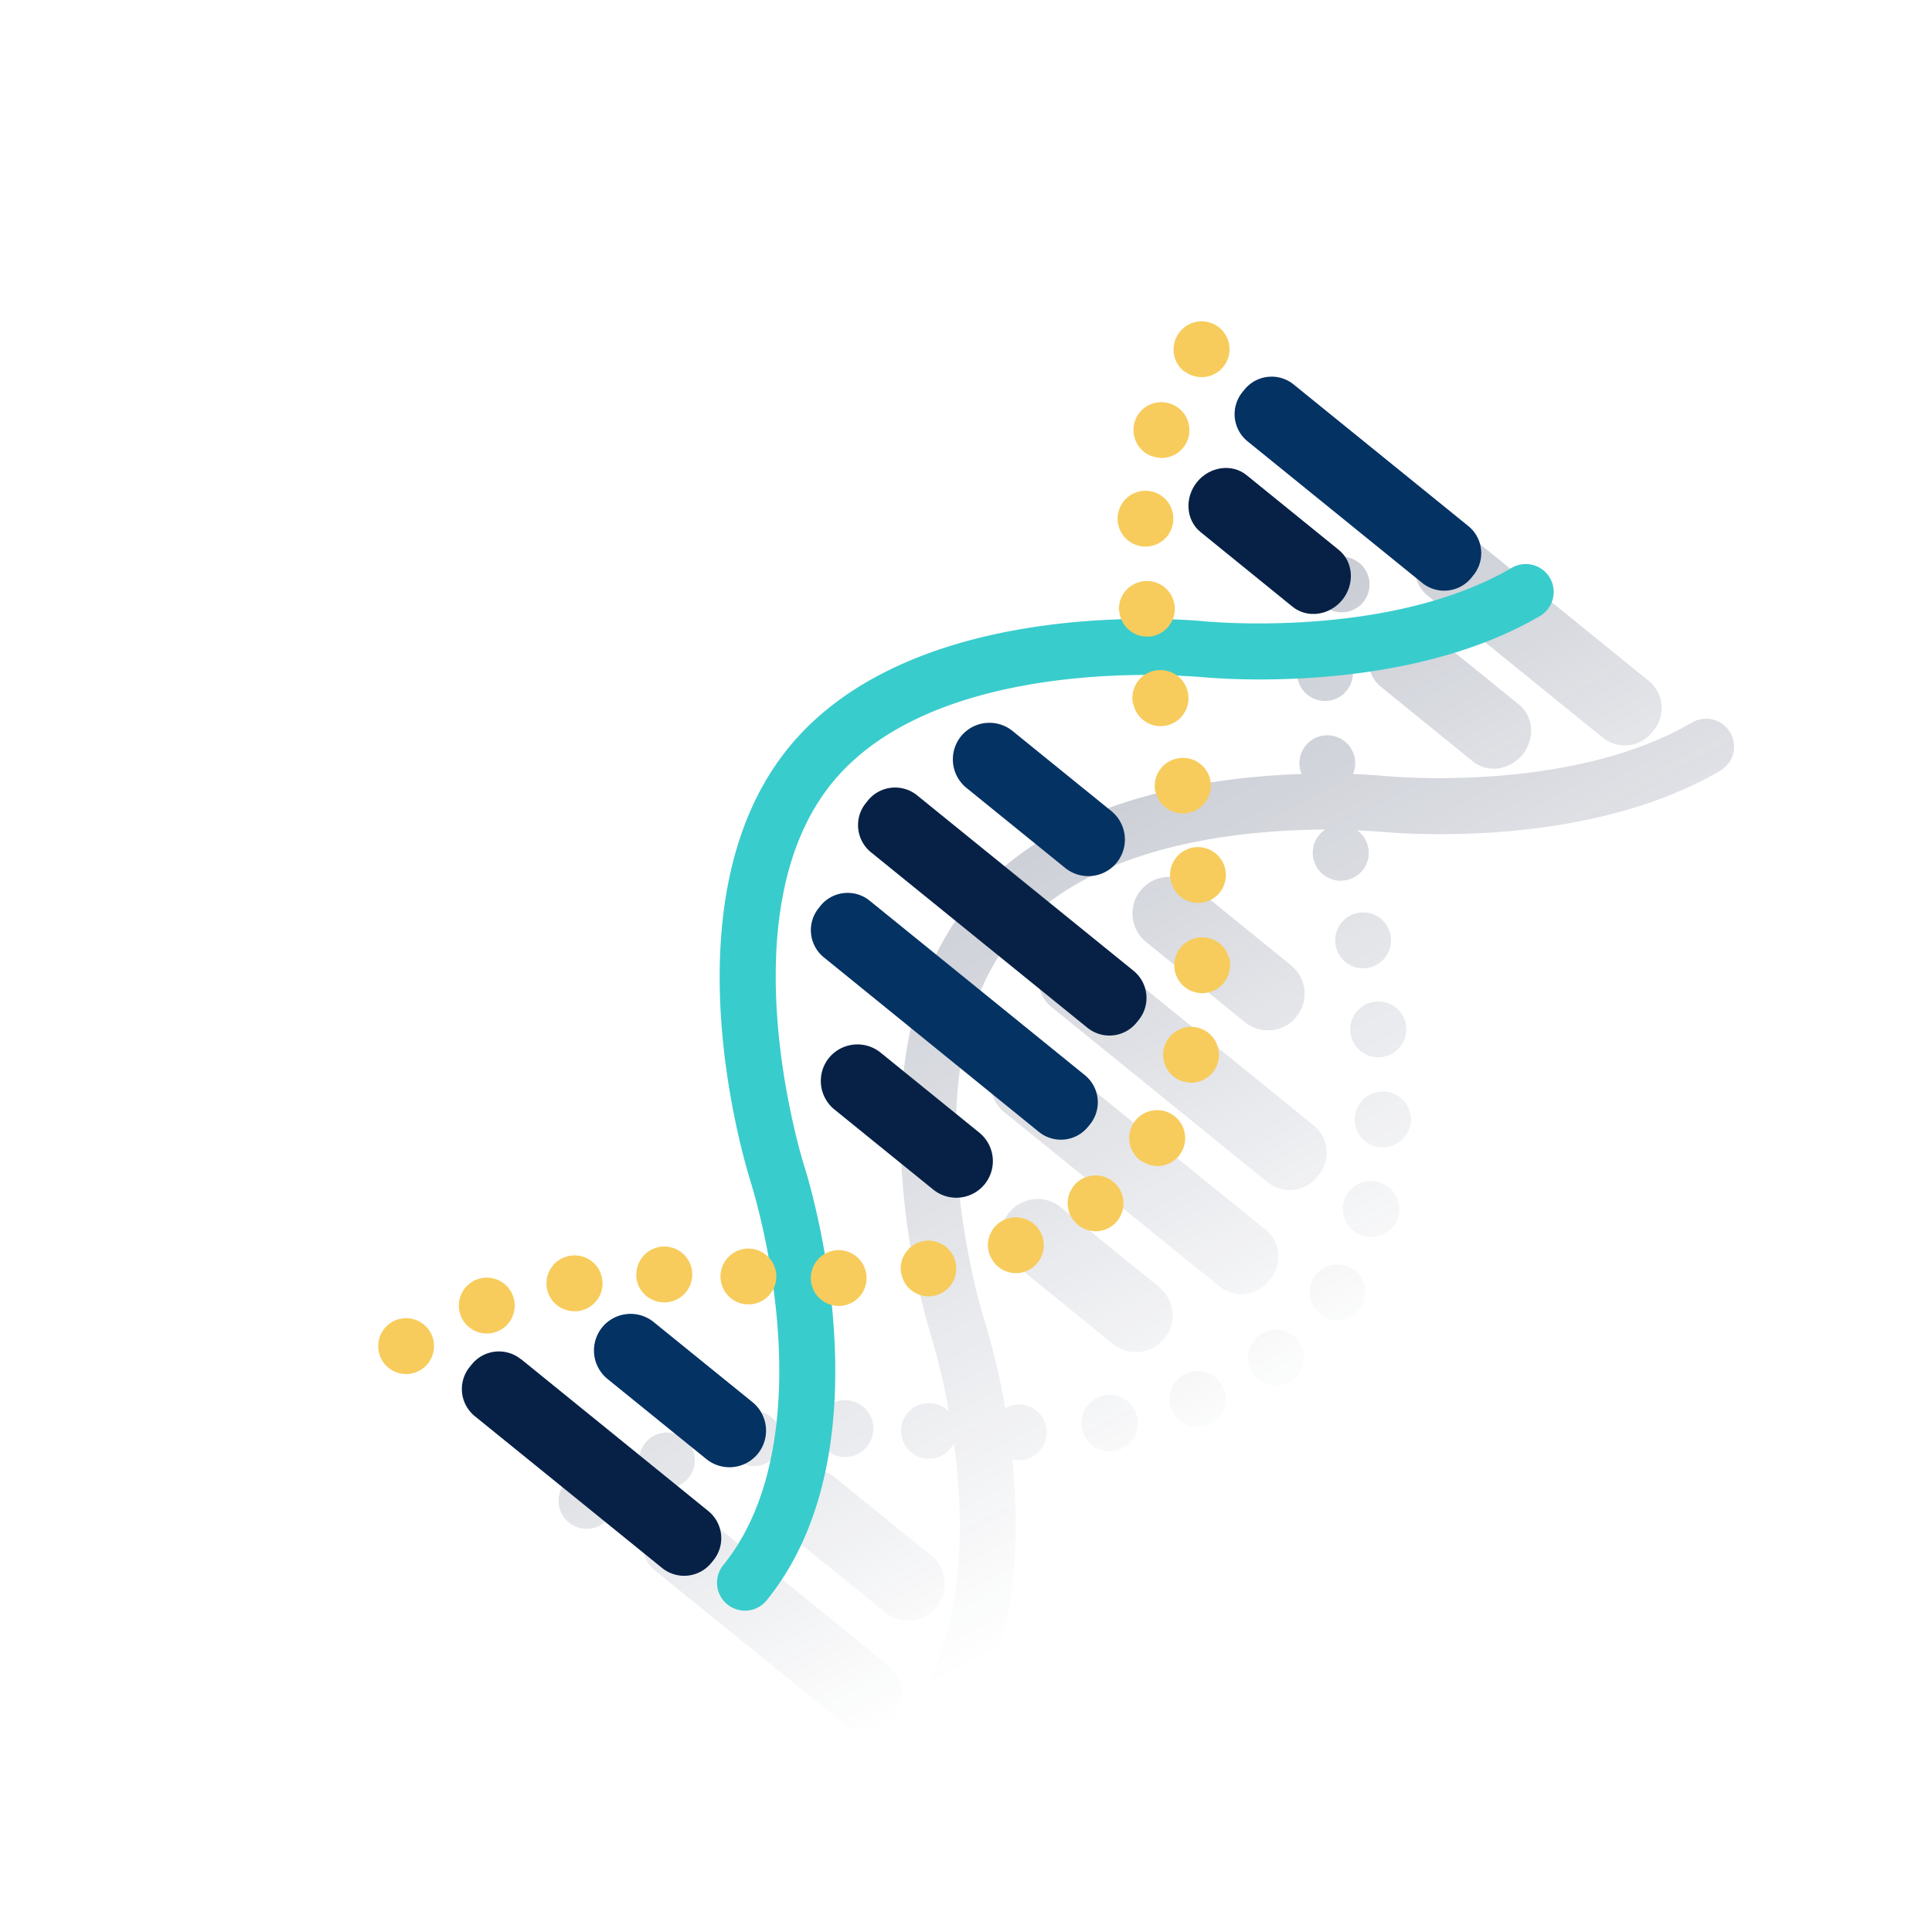 <svg xmlns="http://www.w3.org/2000/svg" xmlns:xlink="http://www.w3.org/1999/xlink" viewBox="0 0 600 600"><defs><style>.cls-1{fill:none;}.cls-2{fill:url(#Degradado_sin_nombre_72);}.cls-3{fill:url(#Degradado_sin_nombre_72-2);}.cls-4{fill:url(#Degradado_sin_nombre_72-3);}.cls-5{fill:url(#Degradado_sin_nombre_72-4);}.cls-6{fill:url(#Degradado_sin_nombre_72-5);}.cls-7{fill:url(#Degradado_sin_nombre_72-6);}.cls-8{fill:url(#Degradado_sin_nombre_72-7);}.cls-9{fill:url(#Degradado_sin_nombre_72-8);}.cls-10{fill:url(#Degradado_sin_nombre_72-9);}.cls-11{fill:url(#Degradado_sin_nombre_72-10);}.cls-12{fill:url(#Degradado_sin_nombre_72-11);}.cls-13{fill:url(#Degradado_sin_nombre_72-12);}.cls-14{fill:url(#Degradado_sin_nombre_72-13);}.cls-15{fill:url(#Degradado_sin_nombre_72-14);}.cls-16{fill:url(#Degradado_sin_nombre_72-15);}.cls-17{fill:url(#Degradado_sin_nombre_72-16);}.cls-18{fill:url(#Degradado_sin_nombre_72-17);}.cls-19{fill:url(#Degradado_sin_nombre_72-18);}.cls-20{fill:url(#Degradado_sin_nombre_72-19);}.cls-21{fill:url(#Degradado_sin_nombre_72-20);}.cls-22{fill:url(#Degradado_sin_nombre_72-21);}.cls-23{fill:url(#Degradado_sin_nombre_72-22);}.cls-24{fill:url(#Degradado_sin_nombre_72-23);}.cls-25{fill:url(#Degradado_sin_nombre_72-24);}.cls-26{fill:#072146;}.cls-27{fill:#043263;}.cls-28{fill:#39cccc;}.cls-29{fill:#f7cc5c;}</style><linearGradient id="Degradado_sin_nombre_72" x1="219.02" y1="-2778.34" x2="415.91" y2="-3148.63" gradientTransform="matrix(1, 0, 0, -1, 0, -2726)" gradientUnits="userSpaceOnUse"><stop offset="0" stop-color="#192647" stop-opacity="0.5"/><stop offset="1" stop-color="#192647" stop-opacity="0"/></linearGradient><linearGradient id="Degradado_sin_nombre_72-2" x1="91.48" y1="-2875.44" x2="289.8" y2="-3248.42" xlink:href="#Degradado_sin_nombre_72"/><linearGradient id="Degradado_sin_nombre_72-3" x1="238.7" y1="-2759.38" x2="437.02" y2="-3132.36" xlink:href="#Degradado_sin_nombre_72"/><linearGradient id="Degradado_sin_nombre_72-4" x1="172.82" y1="-2812.42" x2="371.14" y2="-3185.4" xlink:href="#Degradado_sin_nombre_72"/><linearGradient id="Degradado_sin_nombre_72-5" x1="196.51" y1="-2796.48" x2="393.41" y2="-3166.79" xlink:href="#Degradado_sin_nombre_72"/><linearGradient id="Degradado_sin_nombre_72-6" x1="64.36" y1="-2898.73" x2="261.55" y2="-3269.58" xlink:href="#Degradado_sin_nombre_72"/><linearGradient id="Degradado_sin_nombre_72-7" x1="319.49" y1="-2696.06" x2="518.34" y2="-3070.06" xlink:href="#Degradado_sin_nombre_72"/><linearGradient id="Degradado_sin_nombre_72-8" x1="346.86" y1="-2678.1" x2="544.2" y2="-3049.24" xlink:href="#Degradado_sin_nombre_72"/><linearGradient id="Degradado_sin_nombre_72-9" x1="206.9" y1="-2732.29" x2="439.82" y2="-3170.36" xlink:href="#Degradado_sin_nombre_72"/><linearGradient id="Degradado_sin_nombre_72-10" x1="322.61" y1="-2682.06" x2="527.62" y2="-3067.62" xlink:href="#Degradado_sin_nombre_72"/><linearGradient id="Degradado_sin_nombre_72-11" x1="290.24" y1="-2706.98" x2="495.29" y2="-3092.62" xlink:href="#Degradado_sin_nombre_72"/><linearGradient id="Degradado_sin_nombre_72-12" x1="304.28" y1="-2696.16" x2="509.27" y2="-3081.7" xlink:href="#Degradado_sin_nombre_72"/><linearGradient id="Degradado_sin_nombre_72-13" x1="260.72" y1="-2730.98" x2="465.76" y2="-3116.6" xlink:href="#Degradado_sin_nombre_72"/><linearGradient id="Degradado_sin_nombre_72-14" x1="267.73" y1="-2725.36" x2="472.72" y2="-3110.9" xlink:href="#Degradado_sin_nombre_72"/><linearGradient id="Degradado_sin_nombre_72-15" x1="177.4" y1="-2795.06" x2="382.45" y2="-3180.71" xlink:href="#Degradado_sin_nombre_72"/><linearGradient id="Degradado_sin_nombre_72-16" x1="199.79" y1="-2778.12" x2="404.84" y2="-3163.77" xlink:href="#Degradado_sin_nombre_72"/><linearGradient id="Degradado_sin_nombre_72-17" x1="251.24" y1="-2738.54" x2="456.28" y2="-3124.16" xlink:href="#Degradado_sin_nombre_72"/><linearGradient id="Degradado_sin_nombre_72-18" x1="238.23" y1="-2748.75" x2="443.24" y2="-3134.32" xlink:href="#Degradado_sin_nombre_72"/><linearGradient id="Degradado_sin_nombre_72-19" x1="221.12" y1="-2761.99" x2="426.12" y2="-3147.55" xlink:href="#Degradado_sin_nombre_72"/><linearGradient id="Degradado_sin_nombre_72-20" x1="155.19" y1="-2811.73" x2="360.23" y2="-3197.35" xlink:href="#Degradado_sin_nombre_72"/><linearGradient id="Degradado_sin_nombre_72-21" x1="29.86" y1="-2905.33" x2="234.97" y2="-3291.09" xlink:href="#Degradado_sin_nombre_72"/><linearGradient id="Degradado_sin_nombre_72-22" x1="95.62" y1="-2855.99" x2="300.73" y2="-3241.74" xlink:href="#Degradado_sin_nombre_72"/><linearGradient id="Degradado_sin_nombre_72-23" x1="52.4" y1="-2888.49" x2="257.41" y2="-3274.05" xlink:href="#Degradado_sin_nombre_72"/><linearGradient id="Degradado_sin_nombre_72-24" x1="74.32" y1="-2872.04" x2="279.32" y2="-3257.6" xlink:href="#Degradado_sin_nombre_72"/></defs><title>5</title><g id="Cuadrados_blancos" data-name="Cuadrados blancos"><rect class="cls-1" width="600" height="600"/></g><g id="Capa_9" data-name="Capa 9"><path class="cls-2" d="M325.55,296.6l-.68.84a10.87,10.87,0,0,0,1.59,15.23l67.24,54.52a10.86,10.86,0,0,0,15.23-1.59l.68-.84a10.86,10.86,0,0,0-1.6-15.23L340.76,295A10.87,10.87,0,0,0,325.55,296.6Z"/><path class="cls-3" d="M244.7,476.24l30.7,24.89a11.37,11.37,0,0,0,14.3-17.63L259,458.61a11.36,11.36,0,0,0-14.29,17.63Z"/><path class="cls-4" d="M386.78,317.57a11.37,11.37,0,0,0,14.32-17.66L370.4,275a11.37,11.37,0,0,0-14.64,17.41l.32.25Z"/><path class="cls-5" d="M360.09,399.79,329.38,374.9a11.36,11.36,0,0,0-14.31,17.66l30.7,24.94a11.37,11.37,0,0,0,14.32-17.66Z"/><path class="cls-6" d="M393.88,398l.68-.84A10.86,10.86,0,0,0,393,381.88l-66.88-54.22a10.88,10.88,0,0,0-15.23,1.59l-.68.84a10.86,10.86,0,0,0,1.59,15.23L378.7,399.5A10.85,10.85,0,0,0,393.88,398Z"/><path class="cls-7" d="M276,517.31l-58.22-47.2a10.88,10.88,0,0,0-15.23,1.59l-.68.84a10.86,10.86,0,0,0,1.59,15.23L261.7,535a10.86,10.86,0,0,0,15.23-1.59l.68-.84A10.87,10.87,0,0,0,276,517.31Z"/><path class="cls-8" d="M427.7,197.72c-3.94,4.86-3.45,11.84,1.08,15.51l28.66,23.27c4.54,3.67,11.47,2.71,15.4-2.15s3.45-11.84-1.08-15.51l-28.65-23.23C438.58,191.9,431.7,192.86,427.7,197.72Z"/><path class="cls-9" d="M443.43,185.05l54.29,44A10.85,10.85,0,0,0,513,227.5l.68-.84A10.86,10.86,0,0,0,512,211.43l-54.29-44a10.87,10.87,0,0,0-15.23,1.6l-.68.83A10.86,10.86,0,0,0,443.43,185.05Z"/><path class="cls-10" d="M537.33,227.5a8.68,8.68,0,0,0-11.86-3.11c-37.87,22.14-94.24,16.7-94.93,16.63h0c-.37,0-4.18-.42-10.36-.63a8.47,8.47,0,0,0,.66-4.07,8.66,8.66,0,1,0-16.61,4.06c-6.89.22-14.73.76-23,1.86-36.71,4.82-63.73,17.63-80.31,38.09s-23.53,49.53-20.65,86.45a233.36,233.36,0,0,0,9,48.54,198.92,198.92,0,0,1,5.43,23.06A8.65,8.65,0,1,0,287.63,453h.89a8.64,8.64,0,0,0,7.74-4.79c3.53,26.12,3.64,62-15.6,85.79a8.67,8.67,0,1,0,13.47,10.92h0c21.34-26.32,23.15-63.19,20.23-91.76a8.58,8.58,0,0,0,2.19.31h.4a8.67,8.67,0,0,0-.76-17.32,8.58,8.58,0,0,0-4,1.22A215.27,215.27,0,0,0,305.7,410c-.25-.77-24.55-77.86,8.6-118.75,23.66-29.18,71.58-33.53,97.26-33.62a8.67,8.67,0,0,0,4.84,15.89,8,8,0,0,0,1.82-.21,8.63,8.63,0,0,0,3.26-15.46l7.46.45c1.45.14,8.33.76,18.38.76,21.68,0,58.16-2.89,86.9-19.69A8.66,8.66,0,0,0,537.33,227.5Z"/><path class="cls-11" d="M424,163.44a8.47,8.47,0,0,0,5.19,1.74,8.67,8.67,0,1,0-5.19-1.74Z"/><path class="cls-12" d="M411.19,217.69h.6a8.67,8.67,0,1,0-.6,0Z"/><path class="cls-13" d="M414.12,189.77a8.64,8.64,0,1,0,2.49-16.89,8.64,8.64,0,0,0-2.49,16.89Z"/><path class="cls-14" d="M427.09,311.07a8.67,8.67,0,0,0,1,17.29,8.26,8.26,0,0,0,1-.06,8.67,8.67,0,1,0-2-17.23Z"/><path class="cls-15" d="M421.4,283.57a8.68,8.68,0,0,0,1.92,17.14,8.52,8.52,0,0,0,1.95-.23,8.67,8.67,0,0,0-3.87-16.91Z"/><path class="cls-16" d="M368.48,426.5a8.71,8.71,0,1,0,.93-.34C369.1,426.26,368.79,426.37,368.48,426.5Z"/><path class="cls-17" d="M391.17,414.66a8.67,8.67,0,1,0,12.12,1.9h0a8.66,8.66,0,0,0-12.1-1.89Z"/><path class="cls-18" d="M429.63,339a8.67,8.67,0,1,0-.48,17.34h.23a8.67,8.67,0,1,0,.25-17.34Z"/><path class="cls-19" d="M428,367.08a8.67,8.67,0,0,0-4.56,16.73,4.54,4.54,0,0,0,.5.12,8,8,0,0,0,2,.25,8.67,8.67,0,0,0,2-17.1Z"/><path class="cls-20" d="M420,394a8.66,8.66,0,1,0-9.19,14.69h0a8.37,8.37,0,0,0,4.58,1.32,8.66,8.66,0,0,0,4.61-16Z"/><path class="cls-21" d="M342.91,433.35a8.78,8.78,0,1,0,.55-.09l-.53.09Z"/><path class="cls-22" d="M177.2,459a8.66,8.66,0,0,0,5,15.77,8.52,8.52,0,0,0,5-1.55,8.67,8.67,0,1,0-9.49-14.51l-.42.29Z"/><path class="cls-23" d="M262.24,452.5h.33a8.84,8.84,0,1,0-.33,0Z"/><path class="cls-24" d="M207.15,462.16a8.49,8.49,0,0,0,2.91-.51,8.64,8.64,0,1,0-2.91.51Z"/><path class="cls-25" d="M234.33,455.28a6.11,6.11,0,0,0,1.42-.14,8.52,8.52,0,1,0-1.42.14Z"/><path class="cls-26" d="M337.71,319.18l-67.25-54.52a10.88,10.88,0,0,1-1.59-15.23l.68-.84a10.86,10.86,0,0,1,15.26-1.6h0l67.25,54.52a10.86,10.86,0,0,1,1.59,15.23l-.68.84A10.85,10.85,0,0,1,337.71,319.18Z"/><path class="cls-27" d="M203,410.57l30.7,24.89a11.39,11.39,0,0,1,1.67,16h0a11.39,11.39,0,0,1-16,1.67l-30.71-24.89a11.41,11.41,0,0,1-1.67-16h0A11.4,11.4,0,0,1,203,410.57Z"/><path class="cls-27" d="M330.82,269.56l-30.7-24.89a11.42,11.42,0,0,1-1.68-16h0a11.41,11.41,0,0,1,16-1.67l30.7,24.89a11.4,11.4,0,0,1,1.68,16h0A11.4,11.4,0,0,1,330.82,269.56Z"/><path class="cls-26" d="M289.82,369.43l-30.71-24.89a11.41,11.41,0,0,1-1.67-16h0a11.43,11.43,0,0,1,16-1.67l30.7,24.89a11.39,11.39,0,0,1,1.67,16h0A11.38,11.38,0,0,1,289.82,369.43Z"/><path class="cls-27" d="M322.65,351.53l-66.83-54.24a10.87,10.87,0,0,1-1.6-15.23l.6-.77a10.87,10.87,0,0,1,15.23-1.6l66.89,54.23a10.86,10.86,0,0,1,1.59,15.23l-.68.84A10.86,10.86,0,0,1,322.65,351.53Z"/><path class="cls-26" d="M161.82,422.1,220,469.29a10.86,10.86,0,0,1,1.59,15.23l-.68.84A10.88,10.88,0,0,1,205.68,487l-58.23-47.2a10.87,10.87,0,0,1-1.63-15.22l.68-.84a10.86,10.86,0,0,1,15.27-1.63Z"/><path class="cls-26" d="M401.44,188.45l-28.62-23.23c-4.53-3.68-5-10.66-1.08-15.51h0c3.94-4.86,10.87-5.83,15.4-2.15l28.65,23.23c4.53,3.67,5,10.65,1.08,15.51h0C412.9,191.15,406,192.12,401.44,188.45Z"/><path class="cls-27" d="M441.71,181.05l-54.28-44a10.86,10.86,0,0,1-1.61-15.24l.68-.84a10.86,10.86,0,0,1,15.23-1.59l54.28,44a10.84,10.84,0,0,1,1.59,15.23l-.67.84A10.87,10.87,0,0,1,441.71,181.05Z"/><path class="cls-28" d="M481.33,179.47a8.66,8.66,0,0,0-11.84-3.12h0C431.55,198.52,375.09,193,374.53,193c-3.71-.39-90.66-8.81-129.71,39.3s-12.73,131.47-11.6,135a217.85,217.85,0,0,1,8.24,44.57c1.73,22.23.21,53.15-16.84,74.18A8.67,8.67,0,1,0,238.09,497c39-48.11,12.77-131.47,11.64-135-.25-.77-24.55-77.86,8.6-118.76C285,210.32,342.49,209,364.2,209.72l8.74.52c1.45.15,8.32.77,18.38.77,21.68,0,58.16-2.89,86.9-19.69A8.67,8.67,0,0,0,481.33,179.47Z"/><path class="cls-29" d="M251.82,397.29a8.68,8.68,0,0,1,8.29-9.05h0a8.68,8.68,0,0,1,9,8.28h0a8.66,8.66,0,0,1-8.27,9.05h-.4A8.67,8.67,0,0,1,251.82,397.29Zm-20.28,7.76h0a8.67,8.67,0,0,1-7.73-9.52h0a8.66,8.66,0,0,1,9.51-7.72h0a8.67,8.67,0,0,1,7.73,9.51h0a8.67,8.67,0,0,1-8.62,7.78h0c-.25-.05-.56-.07-.86-.1Zm48.31-9.63a8.66,8.66,0,0,1,7-10h0a8.66,8.66,0,0,1,10,7h0a8.66,8.66,0,0,1-7,10.05h0a8.6,8.6,0,0,1-1.52.14h0a8.68,8.68,0,0,1-8.44-7.24Zm27.5-5.68a8.67,8.67,0,0,1,5.1-11.15h0a8.67,8.67,0,0,1,11.15,5.1h0a8.67,8.67,0,0,1-5.1,11.15h0a8.51,8.51,0,0,1-3,.54h0a8.66,8.66,0,0,1-8.11-5.69Zm25.89-10.93a8.67,8.67,0,0,1,1.89-12.11h0a8.67,8.67,0,0,1,12.11,1.9h0a8.65,8.65,0,0,1-1.88,12.1h0a8.58,8.58,0,0,1-5.1,1.67h0a8.61,8.61,0,0,1-7-3.61Zm21.53-18A8.67,8.67,0,0,1,352,348.86h0a8.67,8.67,0,0,1,12-2.75h0a8.67,8.67,0,0,1,2.75,11.95h0a8.64,8.64,0,0,1-7.36,4.07h0a8.64,8.64,0,0,1-4.54-1.41ZM367.87,336a8.67,8.67,0,0,1-6.41-10.45h0a8.7,8.7,0,0,1,10.46-6.41h0a8.67,8.67,0,0,1,6.4,10.46h0a8.65,8.65,0,0,1-8.42,6.65h0a8.45,8.45,0,0,1-2-.33Zm5.25-27.57a8.68,8.68,0,0,1-8.44-8.9h0a8.69,8.69,0,0,1,8.91-8.43h0A8.67,8.67,0,0,1,382,300h0a8.66,8.66,0,0,1-8.66,8.43Zm-9.7-35.7h0a8.69,8.69,0,0,1,7.63-9.6h0a8.68,8.68,0,0,1,9.6,7.64h0a8.66,8.66,0,0,1-7.63,9.59h0a8.26,8.26,0,0,1-1,.06h0a8.68,8.68,0,0,1-8.56-7.78ZM358.84,246a8.67,8.67,0,0,1,6.52-10.39h0a8.67,8.67,0,0,1,10.46,6.41v0h0a8.67,8.67,0,0,1-6.51,10.39h0a8.36,8.36,0,0,1-1.94.22h0a8.67,8.67,0,0,1-8.48-6.74Zm-6.95-27.35a8.66,8.66,0,0,1,6.53-10.36l.18,0h0A8.68,8.68,0,0,1,368.89,215h0a8.67,8.67,0,0,1-6.64,10.32h0a8.43,8.43,0,0,1-1.81.19h0a8.67,8.67,0,0,1-8.47-6.88Zm-4.37-28.77h0a8.67,8.67,0,0,1,7.85-9.4h0a8.65,8.65,0,0,1,9.43,7.77h0A8.68,8.68,0,0,1,357,197.7h-.77a8.66,8.66,0,0,1-8.62-7.87Zm7.64-20.15a8.67,8.67,0,0,1-8.06-9.24h0a8.66,8.66,0,0,1,9.22-8.06h0a8.67,8.67,0,0,1,8.06,9.24h0a8.66,8.66,0,0,1-8.64,8.08h0Zm2.94-27.93A8.67,8.67,0,0,1,352.38,131h0a8.65,8.65,0,0,1,10.83-5.71h0A8.67,8.67,0,0,1,369,136.13h0a8.67,8.67,0,0,1-8.28,6.1h0a8.46,8.46,0,0,1-2.53-.48Zm9.83-26.32a8.66,8.66,0,0,1-1.75-12.12l.08-.11h0a8.67,8.67,0,0,1,12.13-1.73h0a8.66,8.66,0,0,1,1.71,12.14h0a8.59,8.59,0,0,1-6.93,3.46h0a8.66,8.66,0,0,1-5.21-1.74Z"/><path class="cls-29" d="M119,423a8.69,8.69,0,0,1,2.16-12.07h0a8.67,8.67,0,0,1,12.07,2.16h0a8.67,8.67,0,0,1-2.15,12.07h0a8.59,8.59,0,0,1-5,1.56h0A8.68,8.68,0,0,1,119,423ZM143,408.38a8.69,8.69,0,0,1,5.26-11.09h0a8.67,8.67,0,0,1,11.08,5.26h0a8.67,8.67,0,0,1-5.25,11.08h0a8.73,8.73,0,0,1-2.91.5h0A8.69,8.69,0,0,1,143,408.38ZM169.82,400A8.69,8.69,0,0,1,177,390h0a8.67,8.67,0,0,1,10,7.1v0h0a8.67,8.67,0,0,1-7.1,10h0a8.53,8.53,0,0,1-1.43.11h0A8.67,8.67,0,0,1,169.82,400Zm27.81-3.87a8.68,8.68,0,0,1,8.35-9h0a8.67,8.67,0,0,1,9,8.33v0h0a8.66,8.66,0,0,1-8.31,9h-.36a8.68,8.68,0,0,1-8.73-8.35Z"/></g></svg>